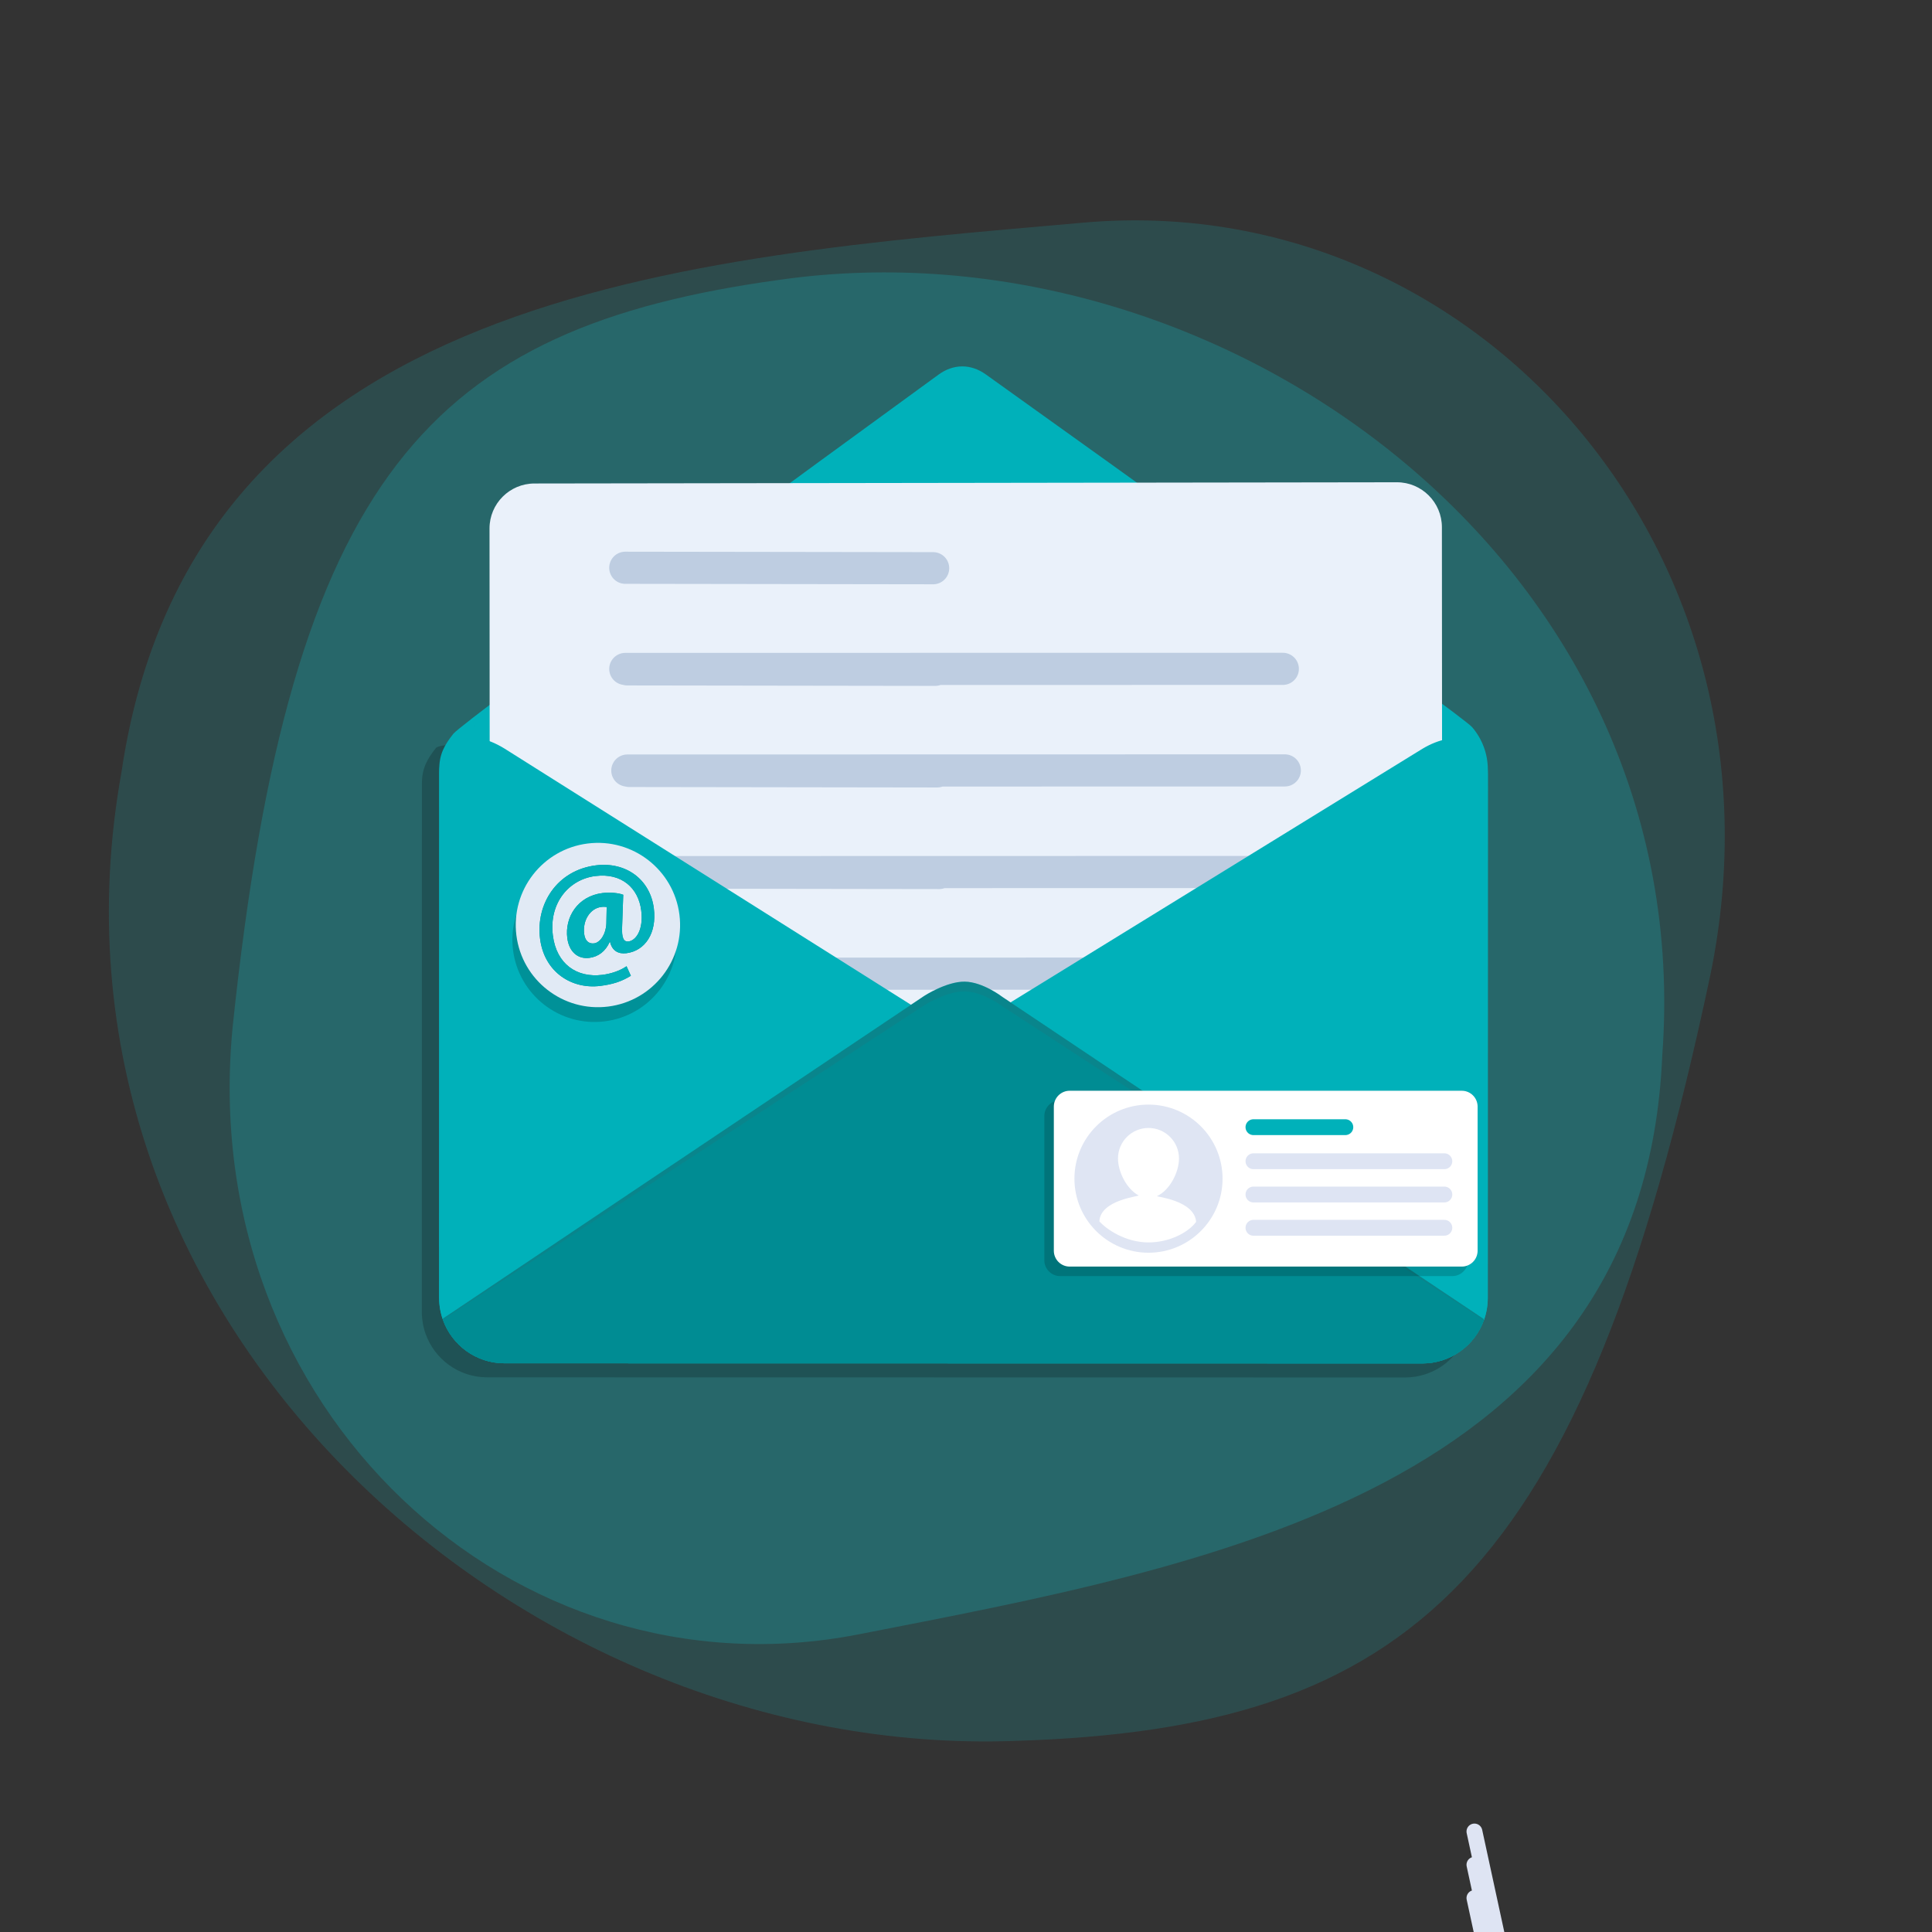 <svg xmlns="http://www.w3.org/2000/svg" xmlns:xlink="http://www.w3.org/1999/xlink" viewBox="0 0 1000 1000" width="1000" height="1000" preserveAspectRatio="xMidYMid meet" style="width: 100%; height: 100%; transform: translate3d(0px, 0px, 0px); content-visibility: visible;" class=""><rect x="0" y="0" width="1000" height="1000" fill="#333333" stroke="none"/><defs><clipPath id="__lottie_element_82"><rect width="1000" height="1000" x="0" y="0"></rect></clipPath><g id="__lottie_element_84"><g style="display: none;"><g><path></path></g></g></g><filter id="__lottie_element_90" filterUnits="objectBoundingBox" x="0%" y="0%" width="100%" height="100%"><feComponentTransfer in="SourceGraphic"><feFuncA type="table" tableValues="1.0 0.0"></feFuncA></feComponentTransfer></filter><mask id="__lottie_element_84_2" mask-type="alpha"><g filter="url(#__lottie_element_90)"><rect width="1000" height="1000" x="0" y="0" fill="#ffffff" opacity="0"></rect><use xlink:href="#__lottie_element_84"></use></g></mask></defs><g clip-path="url(#__lottie_element_82)"><g transform="matrix(0.91,0,0,0.919,480,540)" opacity="1" style="display: block;"><g opacity="1" transform="matrix(-1.114,-0.117,0.117,-1.114,2,-75)"><path fill="rgb(19,215,225)" fill-opacity="0.15" d=" M-86,-411 C163.71,-446.366 436.924,-253.011 416,26 C405.409,270.831 157.333,313.43 -41.108,351.903 C-237.108,389.903 -418.599,225.025 -397.108,9.472 C-364.216,-301.29 -284.387,-384.023 -86,-411z"></path></g><g opacity="1" transform="matrix(1,0,0,1,2,-19)"><path fill="rgb(19,215,225)" fill-opacity="0.2" d=" M-86,-411 C163.71,-446.366 436.924,-253.011 416,26 C405.409,270.831 157.333,313.43 -41.108,351.903 C-237.108,389.903 -418.599,225.025 -397.108,9.472 C-364.216,-301.29 -284.387,-384.023 -86,-411z"></path></g></g><g transform="matrix(0.56,0,0,0.56,-522.893,-92.483)" opacity="0.99" style="display: block;"><g opacity="1" transform="matrix(5.671,1.766,-1.766,5.671,1785.139,947.164)"><path fill="rgb(0,0,0)" fill-opacity="0.2" d=" M78.735,-34.708 C78.735,-34.708 103.175,43.824 103.175,43.824 C103.535,44.981 103.675,46.16 103.625,47.302 C103.445,51.464 100.685,55.257 96.485,56.565 C96.485,56.565 -39.905,99.014 -39.905,99.014 C-44.125,100.329 -48.565,98.739 -51.065,95.387 C-51.745,94.484 -52.275,93.454 -52.635,92.318 C-52.635,92.318 -77.065,13.819 -77.065,13.819 C-77.772,11.546 -77.42,9.933 -76.632,7.874 C-75.699,5.435 -21.425,-10.036 -6.935,-15.232 C-4.738,-16.02 -2.175,-16.82 0.09,-17.423 C15.009,-21.397 72.326,-41.594 74.435,-40.273 C76.413,-39.034 77.977,-37.111 78.735,-34.708z M78.735,-34.708 C78.735,-34.708 103.175,43.824 103.175,43.824 C103.535,44.981 103.675,46.16 103.625,47.302 C103.445,51.464 100.685,55.257 96.485,56.565 C96.485,56.565 -39.905,99.014 -39.905,99.014 C-44.125,100.329 -48.565,98.739 -51.065,95.387 C-51.745,94.484 -52.275,93.454 -52.635,92.318 C-52.635,92.318 -77.065,13.819 -77.065,13.819 C-77.772,11.546 -77.42,9.933 -76.632,7.874 C-75.699,5.435 -21.425,-10.036 -6.935,-15.232 C-4.738,-16.02 -2.175,-16.82 0.09,-17.423 C15.009,-21.397 72.326,-41.594 74.435,-40.273 C76.413,-39.034 77.977,-37.111 78.735,-34.708z"></path></g><g opacity="1" transform="matrix(5.671,1.766,-1.766,5.671,1801.139,934.164)"><path fill="rgb(0,177,186)" fill-opacity="1" d=" M78.735,-34.708 C78.735,-34.708 103.175,43.824 103.175,43.824 C103.535,44.981 103.675,46.16 103.625,47.302 C103.445,51.464 100.685,55.257 96.485,56.565 C96.485,56.565 -39.905,99.014 -39.905,99.014 C-44.125,100.329 -48.565,98.739 -51.065,95.387 C-51.745,94.484 -52.275,93.454 -52.635,92.318 C-52.635,92.318 -77.065,13.819 -77.065,13.819 C-77.772,11.546 -77.42,9.933 -76.632,7.874 C-75.699,5.435 -32.509,-52.695 -21.154,-67.958 C-19.433,-70.272 -16.872,-71.082 -14.138,-70.18 C3.87,-64.235 72.326,-41.594 74.435,-40.273 C76.413,-39.034 77.977,-37.111 78.735,-34.708z M78.735,-34.708 C78.735,-34.708 103.175,43.824 103.175,43.824 C103.535,44.981 103.675,46.16 103.625,47.302 C103.445,51.464 100.685,55.257 96.485,56.565 C96.485,56.565 -39.905,99.014 -39.905,99.014 C-44.125,100.329 -48.565,98.739 -51.065,95.387 C-51.745,94.484 -52.275,93.454 -52.635,92.318 C-52.635,92.318 -77.065,13.819 -77.065,13.819 C-77.772,11.546 -77.42,9.933 -76.632,7.874 C-75.699,5.435 -32.509,-52.695 -21.154,-67.958 C-19.433,-70.272 -16.872,-71.082 -14.138,-70.18 C3.87,-64.235 72.326,-41.594 74.435,-40.273 C76.413,-39.034 77.977,-37.111 78.735,-34.708z"></path></g><g opacity="1" transform="matrix(5.671,1.766,-1.766,5.671,1801.139,764.164)"><g opacity="1" transform="matrix(1,0,0,1,-1792,-1153)"><path fill="rgb(236,242,251)" fill-opacity="1" d=" M1861.208,1111.749 C1861.208,1111.749 1886.121,1191.558 1886.121,1191.558 C1887.273,1195.248 1885.214,1199.173 1881.524,1200.325 C1881.524,1200.325 1753.446,1240.409 1753.446,1240.409 C1749.756,1241.561 1745.83,1239.503 1744.678,1235.813 C1744.678,1235.813 1719.765,1156.005 1719.765,1156.005 C1718.613,1152.315 1720.672,1148.389 1724.362,1147.237 C1724.362,1147.237 1852.441,1107.153 1852.441,1107.153 C1856.131,1106.001 1860.056,1108.059 1861.208,1111.749z M1861.208,1111.749 C1861.208,1111.749 1886.121,1191.558 1886.121,1191.558 C1887.273,1195.248 1885.214,1199.173 1881.524,1200.325 C1881.524,1200.325 1753.446,1240.409 1753.446,1240.409 C1749.756,1241.561 1745.83,1239.503 1744.678,1235.813 C1744.678,1235.813 1719.765,1156.005 1719.765,1156.005 C1718.613,1152.315 1720.672,1148.389 1724.362,1147.237 C1724.362,1147.237 1852.441,1107.153 1852.441,1107.153 C1856.131,1106.001 1860.056,1108.059 1861.208,1111.749z"></path></g><g opacity="1" transform="matrix(1,0,0,1,-1792,-1153)"><path stroke-linecap="round" stroke-linejoin="round" fill-opacity="0" stroke="rgb(191,206,226)" stroke-opacity="1" stroke-width="5" d=" M1746.435,1170.589 C1746.435,1170.589 1844.124,1140.151 1844.124,1140.151 M1746.435,1170.589 C1746.435,1170.589 1844.124,1140.151 1844.124,1140.151 M1741.752,1155.556 C1741.752,1155.556 1787.515,1141.378 1787.515,1141.378 M1741.752,1155.556 C1741.752,1155.556 1787.515,1141.378 1787.515,1141.378 M-774.5,1954.6 C-774.5,1954.6 -724.08,2043.64 -724.08,2043.64 M-774.5,1954.6 C-774.5,1954.6 -724.08,2043.64 -724.08,2043.64 M-760.8,1946.84 C-760.8,1946.84 -737.25,1988.57 -737.25,1988.57 M-760.8,1946.84 C-760.8,1946.84 -737.25,1988.57 -737.25,1988.57 M-774.5,1954.6 C-774.5,1954.6 -724.08,2043.64 -724.08,2043.64 M-774.5,1954.6 C-774.5,1954.6 -724.08,2043.64 -724.08,2043.64 M-760.8,1946.84 C-760.8,1946.84 -737.25,1988.57 -737.25,1988.57 M-760.8,1946.84 C-760.8,1946.84 -737.25,1988.57 -737.25,1988.57 M-774.5,1954.6 C-774.5,1954.6 -724.08,2043.64 -724.08,2043.64 M-774.5,1954.6 C-774.5,1954.6 -724.08,2043.64 -724.08,2043.64 M-760.8,1946.84 C-760.8,1946.84 -737.25,1988.57 -737.25,1988.57 M-760.8,1946.84 C-760.8,1946.84 -737.25,1988.57 -737.25,1988.57 M-774.5,1954.6 C-774.5,1954.6 -724.08,2043.64 -724.08,2043.64 M-774.5,1954.6 C-774.5,1954.6 -724.08,2043.64 -724.08,2043.64 M-760.8,1946.84 C-760.8,1946.84 -737.25,1988.57 -737.25,1988.57 M-760.8,1946.84 C-760.8,1946.84 -737.25,1988.57 -737.25,1988.57 M1761.44,1215.59 C1761.44,1215.59 1859.12,1185.15 1859.12,1185.15 M1756.75,1200.56 C1756.75,1200.56 1802.52,1186.38 1802.52,1186.38 M-759.5,1999.6 C-759.5,1999.6 -709.08,2088.64 -709.08,2088.64 M-745.8,1991.84 C-745.8,1991.84 -722.25,2033.57 -722.25,2033.57 M-759.5,1999.6 C-759.5,1999.6 -709.08,2088.64 -709.08,2088.64 M-745.8,1991.84 C-745.8,1991.84 -722.25,2033.57 -722.25,2033.57 M-759.5,1999.6 C-759.5,1999.6 -709.08,2088.64 -709.08,2088.64 M-745.8,1991.84 C-745.8,1991.84 -722.25,2033.57 -722.25,2033.57 M-759.5,1999.6 C-759.5,1999.6 -709.08,2088.64 -709.08,2088.64 M-745.8,1991.84 C-745.8,1991.84 -722.25,2033.57 -722.25,2033.57 M1756.44,1200.59 C1756.44,1200.59 1854.12,1170.15 1854.12,1170.15 M1751.75,1185.56 C1751.75,1185.56 1797.52,1171.38 1797.52,1171.38 M-764.5,1984.6 C-764.5,1984.6 -714.08,2073.64 -714.08,2073.64 M-750.8,1976.84 C-750.8,1976.84 -727.25,2018.57 -727.25,2018.57 M-764.5,1984.6 C-764.5,1984.6 -714.08,2073.64 -714.08,2073.64 M-750.8,1976.84 C-750.8,1976.84 -727.25,2018.57 -727.25,2018.57 M-764.5,1984.6 C-764.5,1984.6 -714.08,2073.64 -714.08,2073.64 M-750.8,1976.84 C-750.8,1976.84 -727.25,2018.57 -727.25,2018.57 M-764.5,1984.6 C-764.5,1984.6 -714.08,2073.64 -714.08,2073.64 M-750.8,1976.84 C-750.8,1976.84 -727.25,2018.57 -727.25,2018.57 M1751.44,1185.59 C1751.44,1185.59 1849.12,1155.15 1849.12,1155.15 M1746.75,1170.56 C1746.75,1170.56 1792.52,1156.38 1792.52,1156.38 M-769.5,1969.6 C-769.5,1969.6 -719.08,2058.64 -719.08,2058.64 M-755.8,1961.84 C-755.8,1961.84 -732.25,2003.57 -732.25,2003.57 M-769.5,1969.6 C-769.5,1969.6 -719.08,2058.64 -719.08,2058.64 M-755.8,1961.84 C-755.8,1961.84 -732.25,2003.57 -732.25,2003.57 M-769.5,1969.6 C-769.5,1969.6 -719.08,2058.64 -719.08,2058.64 M-755.8,1961.84 C-755.8,1961.84 -732.25,2003.57 -732.25,2003.57 M-769.5,1969.6 C-769.5,1969.6 -719.08,2058.64 -719.08,2058.64 M-755.8,1961.84 C-755.8,1961.84 -732.25,2003.57 -732.25,2003.57 M1746.435,1170.589 C1746.435,1170.589 1844.124,1140.151 1844.124,1140.151 M1741.752,1155.556 C1741.752,1155.556 1787.515,1141.378 1787.515,1141.378 M-774.5,1954.6 C-774.5,1954.6 -724.08,2043.64 -724.08,2043.64 M-760.8,1946.84 C-760.8,1946.84 -737.25,1988.57 -737.25,1988.57 M-774.5,1954.6 C-774.5,1954.6 -724.08,2043.64 -724.08,2043.64 M-760.8,1946.84 C-760.8,1946.84 -737.25,1988.57 -737.25,1988.57 M-774.5,1954.6 C-774.5,1954.6 -724.08,2043.64 -724.08,2043.64 M-760.8,1946.84 C-760.8,1946.84 -737.25,1988.57 -737.25,1988.57 M-774.5,1954.6 C-774.5,1954.6 -724.08,2043.64 -724.08,2043.64 M-760.8,1946.84 C-760.8,1946.84 -737.25,1988.57 -737.25,1988.57"></path><g opacity="1" transform="matrix(1,0,0,1,15,45)"><g opacity="1" transform="matrix(0.212,0.977,-0.977,0.212,0,0)"></g><g opacity="1" transform="matrix(0.212,0.977,-0.977,0.212,0,0)"></g><g opacity="1" transform="matrix(0.212,0.977,-0.977,0.212,0,0)"></g><g opacity="1" transform="matrix(0.212,0.977,-0.977,0.212,0,0)"></g></g><g opacity="1" transform="matrix(1,0,0,1,10,30)"><g opacity="1" transform="matrix(0.212,0.977,-0.977,0.212,0,0)"></g><g opacity="1" transform="matrix(0.212,0.977,-0.977,0.212,0,0)"></g><g opacity="1" transform="matrix(0.212,0.977,-0.977,0.212,0,0)"></g><g opacity="1" transform="matrix(0.212,0.977,-0.977,0.212,0,0)"></g></g><g opacity="1" transform="matrix(1,0,0,1,5,15)"><g opacity="1" transform="matrix(0.212,0.977,-0.977,0.212,0,0)"></g><g opacity="1" transform="matrix(0.212,0.977,-0.977,0.212,0,0)"></g><g opacity="1" transform="matrix(0.212,0.977,-0.977,0.212,0,0)"></g><g opacity="1" transform="matrix(0.212,0.977,-0.977,0.212,0,0)"></g></g><g opacity="1" transform="matrix(1,0,0,1,0,0)"><g opacity="1" transform="matrix(0.212,0.977,-0.977,0.212,0,0)"></g><g opacity="1" transform="matrix(0.212,0.977,-0.977,0.212,0,0)"></g><g opacity="1" transform="matrix(0.212,0.977,-0.977,0.212,0,0)"></g><g opacity="1" transform="matrix(0.212,0.977,-0.977,0.212,0,0)"></g></g></g></g><g opacity="1" transform="matrix(5.671,1.766,-1.766,5.671,1801.139,934.164)"><path fill="rgb(0,177,186)" fill-opacity="1" d=" M78.958,-33.99 C78.958,-33.99 103.175,43.824 103.175,43.824 C103.535,44.981 103.675,46.16 103.625,47.302 C103.445,51.464 100.685,55.257 96.485,56.565 C96.485,56.565 -39.905,99.014 -39.905,99.014 C-44.125,100.329 -48.565,98.739 -51.065,95.387 C-51.745,94.484 -52.275,93.454 -52.635,92.318 C-52.635,92.318 -76.841,14.537 -76.841,14.537 C-78.511,9.165 -74.703,6.061 -68.329,7.683 C-68.329,7.683 12.317,29.181 12.317,29.181 C12.317,29.181 68.061,-34.766 68.061,-34.766 C72.2,-39.379 77.268,-39.344 78.958,-33.99z M78.958,-33.99 C78.958,-33.99 103.175,43.824 103.175,43.824 C103.535,44.981 103.675,46.16 103.625,47.302 C103.445,51.464 100.685,55.257 96.485,56.565 C96.485,56.565 -39.905,99.014 -39.905,99.014 C-44.125,100.329 -48.565,98.739 -51.065,95.387 C-51.745,94.484 -52.275,93.454 -52.635,92.318 C-52.635,92.318 -76.841,14.537 -76.841,14.537 C-78.511,9.165 -74.703,6.061 -68.329,7.683 C-68.329,7.683 12.317,29.181 12.317,29.181 C12.317,29.181 68.061,-34.766 68.061,-34.766 C72.2,-39.379 77.268,-39.344 78.958,-33.99z M103.573,47.134 C103.424,51.394 100.685,55.257 96.485,56.565 C96.485,56.565 -39.905,99.013 -39.905,99.013 C-44.125,100.328 -48.588,98.667 -51.118,95.217 C-51.118,95.217 5.469,25.011 5.469,25.011 C5.469,25.011 8.103,21.832 10.82,21.02 C13.537,20.208 17.108,21.54 17.108,21.54 C17.108,21.54 103.573,47.134 103.573,47.134z M103.573,47.134 C103.424,51.394 100.685,55.257 96.485,56.565 C96.485,56.565 -39.905,99.013 -39.905,99.013 C-44.125,100.328 -48.588,98.667 -51.118,95.217 C-51.118,95.217 5.469,25.011 5.469,25.011 C5.469,25.011 8.103,21.832 10.82,21.02 C13.537,20.208 17.108,21.54 17.108,21.54 C17.108,21.54 103.573,47.134 103.573,47.134z M103.625,47.302 C103.445,51.464 100.685,55.257 96.485,56.565 C96.485,56.565 -39.905,99.014 -39.905,99.014 C-44.125,100.329 -48.565,98.739 -51.065,95.387 C-51.065,95.387 5.902,26.402 5.902,26.402 C5.902,26.402 8.553,23.278 11.27,22.465 C13.987,21.652 17.541,22.927 17.541,22.927 C17.541,22.927 103.625,47.302 103.625,47.302z M103.625,47.302 C103.445,51.464 100.685,55.257 96.485,56.565 C96.485,56.565 -39.905,99.014 -39.905,99.014 C-44.125,100.329 -48.565,98.739 -51.065,95.387 C-51.065,95.387 5.902,26.402 5.902,26.402 C5.902,26.402 8.553,23.278 11.27,22.465 C13.987,21.652 17.541,22.927 17.541,22.927 C17.541,22.927 103.625,47.302 103.625,47.302z M-73.926,5.759 C-73.927,5.761 -73.931,5.769 -73.934,5.774 C-73.934,5.774 -73.934,5.777 -73.933,5.778 C-73.932,5.78 -73.932,5.781 -73.932,5.781 C-73.932,5.781 -73.908,5.773 -73.908,5.773 C-73.908,5.773 -73.907,5.773 -73.908,5.77 C-73.908,5.769 -73.909,5.767 -73.909,5.767 C-73.914,5.764 -73.923,5.759 -73.925,5.759 C-73.925,5.759 -73.926,5.759 -73.926,5.759z M-73.926,5.759 C-73.927,5.761 -73.931,5.769 -73.934,5.774 C-73.934,5.774 -73.934,5.777 -73.933,5.778 C-73.932,5.78 -73.932,5.781 -73.932,5.781 C-73.932,5.781 -73.908,5.773 -73.908,5.773 C-73.908,5.773 -73.907,5.773 -73.908,5.77 C-73.908,5.769 -73.909,5.767 -73.909,5.767 C-73.914,5.764 -73.923,5.759 -73.925,5.759 C-73.925,5.759 -73.926,5.759 -73.926,5.759z"></path><path fill="rgb(32,32,32)" fill-opacity="0.3" d=" M103.573,47.134 C103.424,51.394 100.685,55.257 96.485,56.565 C96.485,56.565 -39.905,99.013 -39.905,99.013 C-44.125,100.328 -48.588,98.667 -51.118,95.217 C-51.118,95.217 5.469,25.011 5.469,25.011 C5.469,25.011 8.103,21.832 10.82,21.02 C13.537,20.208 17.108,21.54 17.108,21.54 C17.108,21.54 103.573,47.134 103.573,47.134z M103.573,47.134 C103.424,51.394 100.685,55.257 96.485,56.565 C96.485,56.565 -39.905,99.013 -39.905,99.013 C-44.125,100.328 -48.588,98.667 -51.118,95.217 C-51.118,95.217 5.469,25.011 5.469,25.011 C5.469,25.011 8.103,21.832 10.82,21.02 C13.537,20.208 17.108,21.54 17.108,21.54 C17.108,21.54 103.573,47.134 103.573,47.134z M103.625,47.302 C103.445,51.464 100.685,55.257 96.485,56.565 C96.485,56.565 -39.905,99.014 -39.905,99.014 C-44.125,100.329 -48.565,98.739 -51.065,95.387 C-51.065,95.387 5.902,26.402 5.902,26.402 C5.902,26.402 8.553,23.278 11.27,22.465 C13.987,21.652 17.541,22.927 17.541,22.927 C17.541,22.927 103.625,47.302 103.625,47.302z M103.625,47.302 C103.445,51.464 100.685,55.257 96.485,56.565 C96.485,56.565 -39.905,99.014 -39.905,99.014 C-44.125,100.329 -48.565,98.739 -51.065,95.387 C-51.065,95.387 5.902,26.402 5.902,26.402 C5.902,26.402 8.553,23.278 11.27,22.465 C13.987,21.652 17.541,22.927 17.541,22.927 C17.541,22.927 103.625,47.302 103.625,47.302z M-73.926,5.759 C-73.927,5.761 -73.931,5.769 -73.934,5.774 C-73.934,5.774 -73.934,5.777 -73.933,5.778 C-73.932,5.78 -73.932,5.781 -73.932,5.781 C-73.932,5.781 -73.908,5.773 -73.908,5.773 C-73.908,5.773 -73.907,5.773 -73.908,5.77 C-73.908,5.769 -73.909,5.767 -73.909,5.767 C-73.914,5.764 -73.923,5.759 -73.925,5.759 C-73.925,5.759 -73.926,5.759 -73.926,5.759z M-73.926,5.759 C-73.927,5.761 -73.931,5.769 -73.934,5.774 C-73.934,5.774 -73.934,5.777 -73.933,5.778 C-73.932,5.78 -73.932,5.781 -73.932,5.781 C-73.932,5.781 -73.908,5.773 -73.908,5.773 C-73.908,5.773 -73.907,5.773 -73.908,5.77 C-73.908,5.769 -73.909,5.767 -73.909,5.767 C-73.914,5.764 -73.923,5.759 -73.925,5.759 C-73.925,5.759 -73.926,5.759 -73.926,5.759z"></path><path fill="rgb(0,140,147)" fill-opacity="1" d=" M103.625,47.302 C103.445,51.464 100.685,55.257 96.485,56.565 C96.485,56.565 -39.905,99.014 -39.905,99.014 C-44.125,100.329 -48.565,98.739 -51.065,95.387 C-51.065,95.387 5.902,26.402 5.902,26.402 C5.902,26.402 8.553,23.278 11.27,22.465 C13.987,21.652 17.541,22.927 17.541,22.927 C17.541,22.927 103.625,47.302 103.625,47.302z M103.625,47.302 C103.445,51.464 100.685,55.257 96.485,56.565 C96.485,56.565 -39.905,99.014 -39.905,99.014 C-44.125,100.329 -48.565,98.739 -51.065,95.387 C-51.065,95.387 5.902,26.402 5.902,26.402 C5.902,26.402 8.553,23.278 11.27,22.465 C13.987,21.652 17.541,22.927 17.541,22.927 C17.541,22.927 103.625,47.302 103.625,47.302z M-73.926,5.759 C-73.927,5.761 -73.931,5.769 -73.934,5.774 C-73.934,5.774 -73.934,5.777 -73.933,5.778 C-73.932,5.78 -73.932,5.781 -73.932,5.781 C-73.932,5.781 -73.908,5.773 -73.908,5.773 C-73.908,5.773 -73.907,5.773 -73.908,5.77 C-73.908,5.769 -73.909,5.767 -73.909,5.767 C-73.914,5.764 -73.923,5.759 -73.925,5.759 C-73.925,5.759 -73.926,5.759 -73.926,5.759z M-73.926,5.759 C-73.927,5.761 -73.931,5.769 -73.934,5.774 C-73.934,5.774 -73.934,5.777 -73.933,5.778 C-73.932,5.78 -73.932,5.781 -73.932,5.781 C-73.932,5.781 -73.908,5.773 -73.908,5.773 C-73.908,5.773 -73.907,5.773 -73.908,5.77 C-73.908,5.769 -73.909,5.767 -73.909,5.767 C-73.914,5.764 -73.923,5.759 -73.925,5.759 C-73.925,5.759 -73.926,5.759 -73.926,5.759z"></path><path fill="rgb(30,180,188)" fill-opacity="0" d=" M-73.926,5.759 C-73.927,5.761 -73.931,5.769 -73.934,5.774 C-73.934,5.774 -73.934,5.777 -73.933,5.778 C-73.932,5.78 -73.932,5.781 -73.932,5.781 C-73.932,5.781 -73.908,5.773 -73.908,5.773 C-73.908,5.773 -73.907,5.773 -73.908,5.77 C-73.908,5.769 -73.909,5.767 -73.909,5.767 C-73.914,5.764 -73.923,5.759 -73.925,5.759 C-73.925,5.759 -73.926,5.759 -73.926,5.759z M-73.926,5.759 C-73.927,5.761 -73.931,5.769 -73.934,5.774 C-73.934,5.774 -73.934,5.777 -73.933,5.778 C-73.932,5.78 -73.932,5.781 -73.932,5.781 C-73.932,5.781 -73.908,5.773 -73.908,5.773 C-73.908,5.773 -73.907,5.773 -73.908,5.77 C-73.908,5.769 -73.909,5.767 -73.909,5.767 C-73.914,5.764 -73.923,5.759 -73.925,5.759 C-73.925,5.759 -73.926,5.759 -73.926,5.759z"></path></g></g><g transform="matrix(0.665,-0.084,0.084,0.665,-1168.672,225)" opacity="1" style="display: block;"><g opacity="1" transform="matrix(1,0,0,1,2140.425,652.021)"><path fill="rgb(0,0,0)" fill-opacity="0.18" d=" M-4,-52.452 C31.019,-52.452 59.452,-24.019 59.452,11 C59.452,46.019 31.019,74.452 -4,74.452 C-39.019,74.452 -67.452,46.019 -67.452,11 C-67.452,-24.019 -39.019,-52.452 -4,-52.452z"></path></g><g opacity="1" transform="matrix(1,0,0,1,2140.425,652.021)"><path fill="rgb(225,234,245)" fill-opacity="1" d=" M0,-63.452 C35.019,-63.452 63.452,-35.019 63.452,0 C63.452,35.019 35.019,63.452 0,63.452 C-35.019,63.452 -63.452,35.019 -63.452,0 C-63.452,-35.019 -35.019,-63.452 0,-63.452z M17.936,34.33 C12.603,37.129 5.405,38.596 -1.393,38.596 C-21.255,38.596 -35.519,25.932 -35.519,3.67 C-35.519,-21.791 -17.656,-37.787 2.74,-37.787 C23.402,-37.787 34.598,-24.324 34.598,-6.994 C34.598,8.336 27.398,15.739 21.668,15.534 C17.936,15.401 17.003,11.802 18.336,3.937 C18.336,3.937 22.335,-20.724 22.335,-20.724 C19.002,-22.59 12.337,-24.057 6.472,-24.057 C-12.724,-24.057 -24.722,-9.26 -24.722,7.003 C-24.722,17.934 -18.456,24.332 -9.791,24.332 C-2.726,24.332 3.272,20.867 7.405,14.068 C7.405,14.068 7.671,14.068 7.671,14.068 C8.338,21.133 12.87,24.332 19.136,24.332 C33.532,24.332 44.463,12.068 44.463,-7.394 C44.463,-29.789 27.667,-45.919 4.206,-45.919 C-25.921,-45.919 -45.65,-22.324 -45.65,4.87 C-45.65,30.998 -26.187,46.861 -4.06,46.861 C5.405,46.861 12.337,45.661 20.335,42.062 C20.335,42.062 17.936,34.33 17.936,34.33z M6.604,-0.329 C5.404,7.403 0.206,13.668 -4.726,13.668 C-9.124,13.668 -11.391,10.469 -11.391,5.403 C-11.391,-4.861 -4.459,-13.526 4.339,-13.526 C6.071,-13.526 7.404,-13.26 8.47,-12.993 C8.47,-12.993 6.604,-0.329 6.604,-0.329z"></path><path fill="rgb(0,177,186)" fill-opacity="1" d=" M17.936,34.33 C12.603,37.129 5.405,38.596 -1.393,38.596 C-21.255,38.596 -35.519,25.932 -35.519,3.67 C-35.519,-21.791 -17.656,-37.787 2.74,-37.787 C23.402,-37.787 34.598,-24.324 34.598,-6.994 C34.598,8.336 27.398,15.739 21.668,15.534 C17.936,15.401 17.003,11.802 18.336,3.937 C18.336,3.937 22.335,-20.724 22.335,-20.724 C19.002,-22.59 12.337,-24.057 6.472,-24.057 C-12.724,-24.057 -24.722,-9.26 -24.722,7.003 C-24.722,17.934 -18.456,24.332 -9.791,24.332 C-2.726,24.332 3.272,20.867 7.405,14.068 C7.405,14.068 7.671,14.068 7.671,14.068 C8.338,21.133 12.87,24.332 19.136,24.332 C33.532,24.332 44.463,12.068 44.463,-7.394 C44.463,-29.789 27.667,-45.919 4.206,-45.919 C-25.921,-45.919 -45.65,-22.324 -45.65,4.87 C-45.65,30.998 -26.187,46.861 -4.06,46.861 C5.405,46.861 12.337,45.661 20.335,42.062 C20.335,42.062 17.936,34.33 17.936,34.33z M6.604,-0.329 C5.404,7.403 0.206,13.668 -4.726,13.668 C-9.124,13.668 -11.391,10.469 -11.391,5.403 C-11.391,-4.861 -4.459,-13.526 4.339,-13.526 C6.071,-13.526 7.404,-13.26 8.47,-12.993 C8.47,-12.993 6.604,-0.329 6.604,-0.329z"></path></g></g><g transform="matrix(0.82,0,0,0.82,490.933,845.413)" opacity="1" style="display: block;"><g opacity="1" transform="matrix(1,0,0,1,200.25,-287)"><path fill="rgb(0,0,0)" fill-opacity="0.17" d=" M127.75,-39.5 C127.75,-39.5 127.75,51.5 127.75,51.5 C127.75,57.019 123.269,61.5 117.75,61.5 C117.75,61.5 -129.75,61.5 -129.75,61.5 C-135.269,61.5 -139.75,57.019 -139.75,51.5 C-139.75,51.5 -139.75,-39.5 -139.75,-39.5 C-139.75,-45.019 -135.269,-49.5 -129.75,-49.5 C-129.75,-49.5 117.75,-49.5 117.75,-49.5 C123.269,-49.5 127.75,-45.019 127.75,-39.5z M127.75,-39.5 C127.75,-39.5 127.75,51.5 127.75,51.5 C127.75,57.019 123.269,61.5 117.75,61.5 C117.75,61.5 -129.75,61.5 -129.75,61.5 C-135.269,61.5 -139.75,57.019 -139.75,51.5 C-139.75,51.5 -139.75,-39.5 -139.75,-39.5 C-139.75,-45.019 -135.269,-49.5 -129.75,-49.5 C-129.75,-49.5 117.75,-49.5 117.75,-49.5 C123.269,-49.5 127.75,-45.019 127.75,-39.5z M133.75,-45.5 C133.75,-45.5 133.75,45.5 133.75,45.5 C133.75,51.019 129.269,55.5 123.75,55.5 C123.75,55.5 -123.75,55.5 -123.75,55.5 C-129.269,55.5 -133.75,51.019 -133.75,45.5 C-133.75,45.5 -133.75,-45.5 -133.75,-45.5 C-133.75,-51.019 -129.269,-55.5 -123.75,-55.5 C-123.75,-55.5 123.75,-55.5 123.75,-55.5 C129.269,-55.5 133.75,-51.019 133.75,-45.5z M133.75,-45.5 C133.75,-45.5 133.75,45.5 133.75,45.5 C133.75,51.019 129.269,55.5 123.75,55.5 C123.75,55.5 -123.75,55.5 -123.75,55.5 C-129.269,55.5 -133.75,51.019 -133.75,45.5 C-133.75,45.5 -133.75,-45.5 -133.75,-45.5 C-133.75,-51.019 -129.269,-55.5 -123.75,-55.5 C-123.75,-55.5 123.75,-55.5 123.75,-55.5 C129.269,-55.5 133.75,-51.019 133.75,-45.5z M-74,-46.75 C-48.199,-46.75 -27.25,-25.801 -27.25,0 C-27.25,25.801 -48.199,46.75 -74,46.75 C-99.801,46.75 -120.75,25.801 -120.75,0 C-120.75,-25.801 -99.801,-46.75 -74,-46.75z M-74,-46.75 C-48.199,-46.75 -27.25,-25.801 -27.25,0 C-27.25,25.801 -48.199,46.75 -74,46.75 C-99.801,46.75 -120.75,25.801 -120.75,0 C-120.75,-25.801 -99.801,-46.75 -74,-46.75z M-74,-32 C-63.369,-32 -54.75,-23.381 -54.75,-12.75 C-54.75,-3.984 -60.609,7.323 -68.625,11.021 C-69.456,11.405 -45,13.625 -43.935,27.259 C-48.75,33.875 -60.625,40.25 -74,40.25 C-88.376,40.25 -100.375,32.125 -105.002,26.948 C-104.375,13.25 -79.217,11.143 -80.268,10.573 C-87.822,6.478 -93.25,-4.313 -93.25,-12.75 C-93.25,-23.381 -84.631,-32 -74,-32z M-74,-32 C-63.369,-32 -54.75,-23.381 -54.75,-12.75 C-54.75,-3.984 -60.609,7.323 -68.625,11.021 C-69.456,11.405 -45,13.625 -43.935,27.259 C-48.75,33.875 -60.625,40.25 -74,40.25 C-88.376,40.25 -100.375,32.125 -105.002,26.948 C-104.375,13.25 -79.217,11.143 -80.268,10.573 C-87.822,6.478 -93.25,-4.313 -93.25,-12.75 C-93.25,-23.381 -84.631,-32 -74,-32z"></path><path fill="rgb(255,255,255)" fill-opacity="1" d=" M133.75,-45.5 C133.75,-45.5 133.75,45.5 133.75,45.5 C133.75,51.019 129.269,55.5 123.75,55.5 C123.75,55.5 -123.75,55.5 -123.75,55.5 C-129.269,55.5 -133.75,51.019 -133.75,45.5 C-133.75,45.5 -133.75,-45.5 -133.75,-45.5 C-133.75,-51.019 -129.269,-55.5 -123.75,-55.5 C-123.75,-55.5 123.75,-55.5 123.75,-55.5 C129.269,-55.5 133.75,-51.019 133.75,-45.5z M133.75,-45.5 C133.75,-45.5 133.75,45.5 133.75,45.5 C133.75,51.019 129.269,55.5 123.75,55.5 C123.75,55.5 -123.75,55.5 -123.75,55.5 C-129.269,55.5 -133.75,51.019 -133.75,45.5 C-133.75,45.5 -133.75,-45.5 -133.75,-45.5 C-133.75,-51.019 -129.269,-55.5 -123.75,-55.5 C-123.75,-55.5 123.75,-55.5 123.75,-55.5 C129.269,-55.5 133.75,-51.019 133.75,-45.5z M-74,-46.75 C-48.199,-46.75 -27.25,-25.801 -27.25,0 C-27.25,25.801 -48.199,46.75 -74,46.75 C-99.801,46.75 -120.75,25.801 -120.75,0 C-120.75,-25.801 -99.801,-46.75 -74,-46.75z M-74,-46.75 C-48.199,-46.75 -27.25,-25.801 -27.25,0 C-27.25,25.801 -48.199,46.75 -74,46.75 C-99.801,46.75 -120.75,25.801 -120.75,0 C-120.75,-25.801 -99.801,-46.75 -74,-46.75z M-74,-32 C-63.369,-32 -54.75,-23.381 -54.75,-12.75 C-54.75,-3.984 -60.609,7.323 -68.625,11.021 C-69.456,11.405 -45,13.625 -43.935,27.259 C-48.75,33.875 -60.625,40.25 -74,40.25 C-88.376,40.25 -100.375,32.125 -105.002,26.948 C-104.375,13.25 -79.217,11.143 -80.268,10.573 C-87.822,6.478 -93.25,-4.313 -93.25,-12.75 C-93.25,-23.381 -84.631,-32 -74,-32z M-74,-32 C-63.369,-32 -54.75,-23.381 -54.75,-12.75 C-54.75,-3.984 -60.609,7.323 -68.625,11.021 C-69.456,11.405 -45,13.625 -43.935,27.259 C-48.75,33.875 -60.625,40.25 -74,40.25 C-88.376,40.25 -100.375,32.125 -105.002,26.948 C-104.375,13.25 -79.217,11.143 -80.268,10.573 C-87.822,6.478 -93.25,-4.313 -93.25,-12.75 C-93.25,-23.381 -84.631,-32 -74,-32z"></path><path fill="rgb(223,229,243)" fill-opacity="1" d=" M-74,-46.75 C-48.199,-46.75 -27.25,-25.801 -27.25,0 C-27.25,25.801 -48.199,46.75 -74,46.75 C-99.801,46.75 -120.75,25.801 -120.75,0 C-120.75,-25.801 -99.801,-46.75 -74,-46.75z M-74,-46.75 C-48.199,-46.75 -27.25,-25.801 -27.25,0 C-27.25,25.801 -48.199,46.75 -74,46.75 C-99.801,46.75 -120.75,25.801 -120.75,0 C-120.75,-25.801 -99.801,-46.75 -74,-46.75z M-74,-32 C-63.369,-32 -54.75,-23.381 -54.75,-12.75 C-54.75,-3.984 -60.609,7.323 -68.625,11.021 C-69.456,11.405 -45,13.625 -43.935,27.259 C-48.75,33.875 -60.625,40.25 -74,40.25 C-88.376,40.25 -100.375,32.125 -105.002,26.948 C-104.375,13.25 -79.217,11.143 -80.268,10.573 C-87.822,6.478 -93.25,-4.313 -93.25,-12.75 C-93.25,-23.381 -84.631,-32 -74,-32z M-74,-32 C-63.369,-32 -54.75,-23.381 -54.75,-12.75 C-54.75,-3.984 -60.609,7.323 -68.625,11.021 C-69.456,11.405 -45,13.625 -43.935,27.259 C-48.75,33.875 -60.625,40.25 -74,40.25 C-88.376,40.25 -100.375,32.125 -105.002,26.948 C-104.375,13.25 -79.217,11.143 -80.268,10.573 C-87.822,6.478 -93.25,-4.313 -93.25,-12.75 C-93.25,-23.381 -84.631,-32 -74,-32z"></path><path fill="rgb(255,255,255)" fill-opacity="1" d=" M-74,-32 C-63.369,-32 -54.75,-23.381 -54.75,-12.75 C-54.75,-3.984 -60.609,7.323 -68.625,11.021 C-69.456,11.405 -45,13.625 -43.935,27.259 C-48.75,33.875 -60.625,40.25 -74,40.25 C-88.376,40.25 -100.375,32.125 -105.002,26.948 C-104.375,13.25 -79.217,11.143 -80.268,10.573 C-87.822,6.478 -93.25,-4.313 -93.25,-12.75 C-93.25,-23.381 -84.631,-32 -74,-32z M-74,-32 C-63.369,-32 -54.75,-23.381 -54.75,-12.75 C-54.75,-3.984 -60.609,7.323 -68.625,11.021 C-69.456,11.405 -45,13.625 -43.935,27.259 C-48.75,33.875 -60.625,40.25 -74,40.25 C-88.376,40.25 -100.375,32.125 -105.002,26.948 C-104.375,13.25 -79.217,11.143 -80.268,10.573 C-87.822,6.478 -93.25,-4.313 -93.25,-12.75 C-93.25,-23.381 -84.631,-32 -74,-32z"></path></g><g opacity="1" transform="matrix(1,0,0,1,0,0)"><path stroke-linecap="round" stroke-linejoin="round" fill-opacity="0" stroke="rgb(222,228,243)" stroke-opacity="1" stroke-width="10" d=" M192.5,-298 C192.5,-298 313,-298 313,-298 M192.5,-298 C192.5,-298 313,-298 313,-298 M331.99,125.08 C331.99,125.08 357.49,242.85 357.49,242.85 M331.99,125.08 C331.99,125.08 357.49,242.85 357.49,242.85 M331.99,125.08 C331.99,125.08 357.49,242.85 357.49,242.85 M331.99,125.08 C331.99,125.08 357.49,242.85 357.49,242.85 M331.99,125.08 C331.99,125.08 357.49,242.85 357.49,242.85 M331.99,125.08 C331.99,125.08 357.49,242.85 357.49,242.85 M192.5,-256 C192.5,-256 313,-256 313,-256 M331.99,167.08 C331.99,167.08 357.49,284.85 357.49,284.85 M331.99,167.08 C331.99,167.08 357.49,284.85 357.49,284.85 M331.99,167.08 C331.99,167.08 357.49,284.85 357.49,284.85 M192.5,-277 C192.5,-277 313,-277 313,-277 M331.99,146.08 C331.99,146.08 357.49,263.85 357.49,263.85 M331.99,146.08 C331.99,146.08 357.49,263.85 357.49,263.85 M331.99,146.08 C331.99,146.08 357.49,263.85 357.49,263.85 M192.5,-298 C192.5,-298 313,-298 313,-298 M331.99,125.08 C331.99,125.08 357.49,242.85 357.49,242.85 M331.99,125.08 C331.99,125.08 357.49,242.85 357.49,242.85 M331.99,125.08 C331.99,125.08 357.49,242.85 357.49,242.85"></path><g opacity="1" transform="matrix(1,0,0,1,0,42)"><g opacity="1" transform="matrix(0.212,0.977,-0.977,0.212,0,0)"></g><g opacity="1" transform="matrix(0.212,0.977,-0.977,0.212,0,0)"></g><g opacity="1" transform="matrix(0.212,0.977,-0.977,0.212,0,0)"></g></g><g opacity="1" transform="matrix(1,0,0,1,0,21)"><g opacity="1" transform="matrix(0.212,0.977,-0.977,0.212,0,0)"></g><g opacity="1" transform="matrix(0.212,0.977,-0.977,0.212,0,0)"></g><g opacity="1" transform="matrix(0.212,0.977,-0.977,0.212,0,0)"></g></g><g opacity="1" transform="matrix(1,0,0,1,0,0)"><g opacity="1" transform="matrix(0.212,0.977,-0.977,0.212,0,0)"></g><g opacity="1" transform="matrix(0.212,0.977,-0.977,0.212,0,0)"></g><g opacity="1" transform="matrix(0.212,0.977,-0.977,0.212,0,0)"></g></g></g><g opacity="1" transform="matrix(1,0,0,1,0,0)"><path stroke-linecap="round" stroke-linejoin="round" fill-opacity="0" stroke="rgb(0,177,186)" stroke-opacity="1" stroke-width="10" d=" M192.5,-319.5 C192.5,-319.5 250.5,-319.5 250.5,-319.5 M192.5,-319.5 C192.5,-319.5 250.5,-319.5 250.5,-319.5"></path></g></g><g mask="url(#__lottie_element_84_2)" style="display: block;"><g transform="matrix(0.561,-0.328,0.328,0.561,50.34,207.962)" opacity="1"><g opacity="1" transform="matrix(1,0,0,1,790.902,773.678)"><path fill="rgb(0,0,0)" fill-opacity="0.2" d=" M38.102,-5.689 C38.102,-5.689 -82.104,-18.849 -82.104,-18.849 C-82.104,-18.849 5.884,6.987 5.884,6.987 C5.884,6.987 42.096,23.777 42.096,23.777 C42.096,23.777 38.095,0.059 38.095,0.059 C38.095,0.059 38.102,-5.689 38.102,-5.689z M-82.104,-18.849 C-82.104,-18.849 37.232,-0.584 37.232,-0.584 C37.232,-0.584 78.341,-22.57 78.341,-22.57 C78.341,-22.57 -82.104,-18.849 -82.104,-18.849z M26.092,5.427 C26.092,5.427 -82.104,-18.849 -82.104,-18.849 C-82.104,-18.849 15.699,48.211 15.699,48.211 C15.699,48.211 26.092,5.427 26.092,5.427z"></path></g><g opacity="1" transform="matrix(1,0,0,1,795.902,768.678)"><path fill="rgb(166,189,219)" fill-opacity="1" d=" M38.102,-5.689 C38.102,-5.689 -82.104,-18.849 -82.104,-18.849 C-82.104,-18.849 5.884,6.987 5.884,6.987 C5.884,6.987 42.096,23.777 42.096,23.777 C42.096,23.777 38.095,0.059 38.095,0.059 C38.095,0.059 38.102,-5.689 38.102,-5.689z M-82.104,-18.849 C-82.104,-18.849 37.232,-0.584 37.232,-0.584 C37.232,-0.584 78.341,-22.57 78.341,-22.57 C78.341,-22.57 -82.104,-18.849 -82.104,-18.849z M26.092,5.427 C26.092,5.427 -82.104,-18.849 -82.104,-18.849 C-82.104,-18.849 15.699,48.211 15.699,48.211 C15.699,48.211 26.092,5.427 26.092,5.427z"></path><path fill="rgb(211,223,237)" fill-opacity="1" d=" M-82.104,-18.849 C-82.104,-18.849 37.232,-0.584 37.232,-0.584 C37.232,-0.584 78.341,-22.57 78.341,-22.57 C78.341,-22.57 -82.104,-18.849 -82.104,-18.849z M26.092,5.427 C26.092,5.427 -82.104,-18.849 -82.104,-18.849 C-82.104,-18.849 15.699,48.211 15.699,48.211 C15.699,48.211 26.092,5.427 26.092,5.427z"></path></g></g></g></g></svg>

